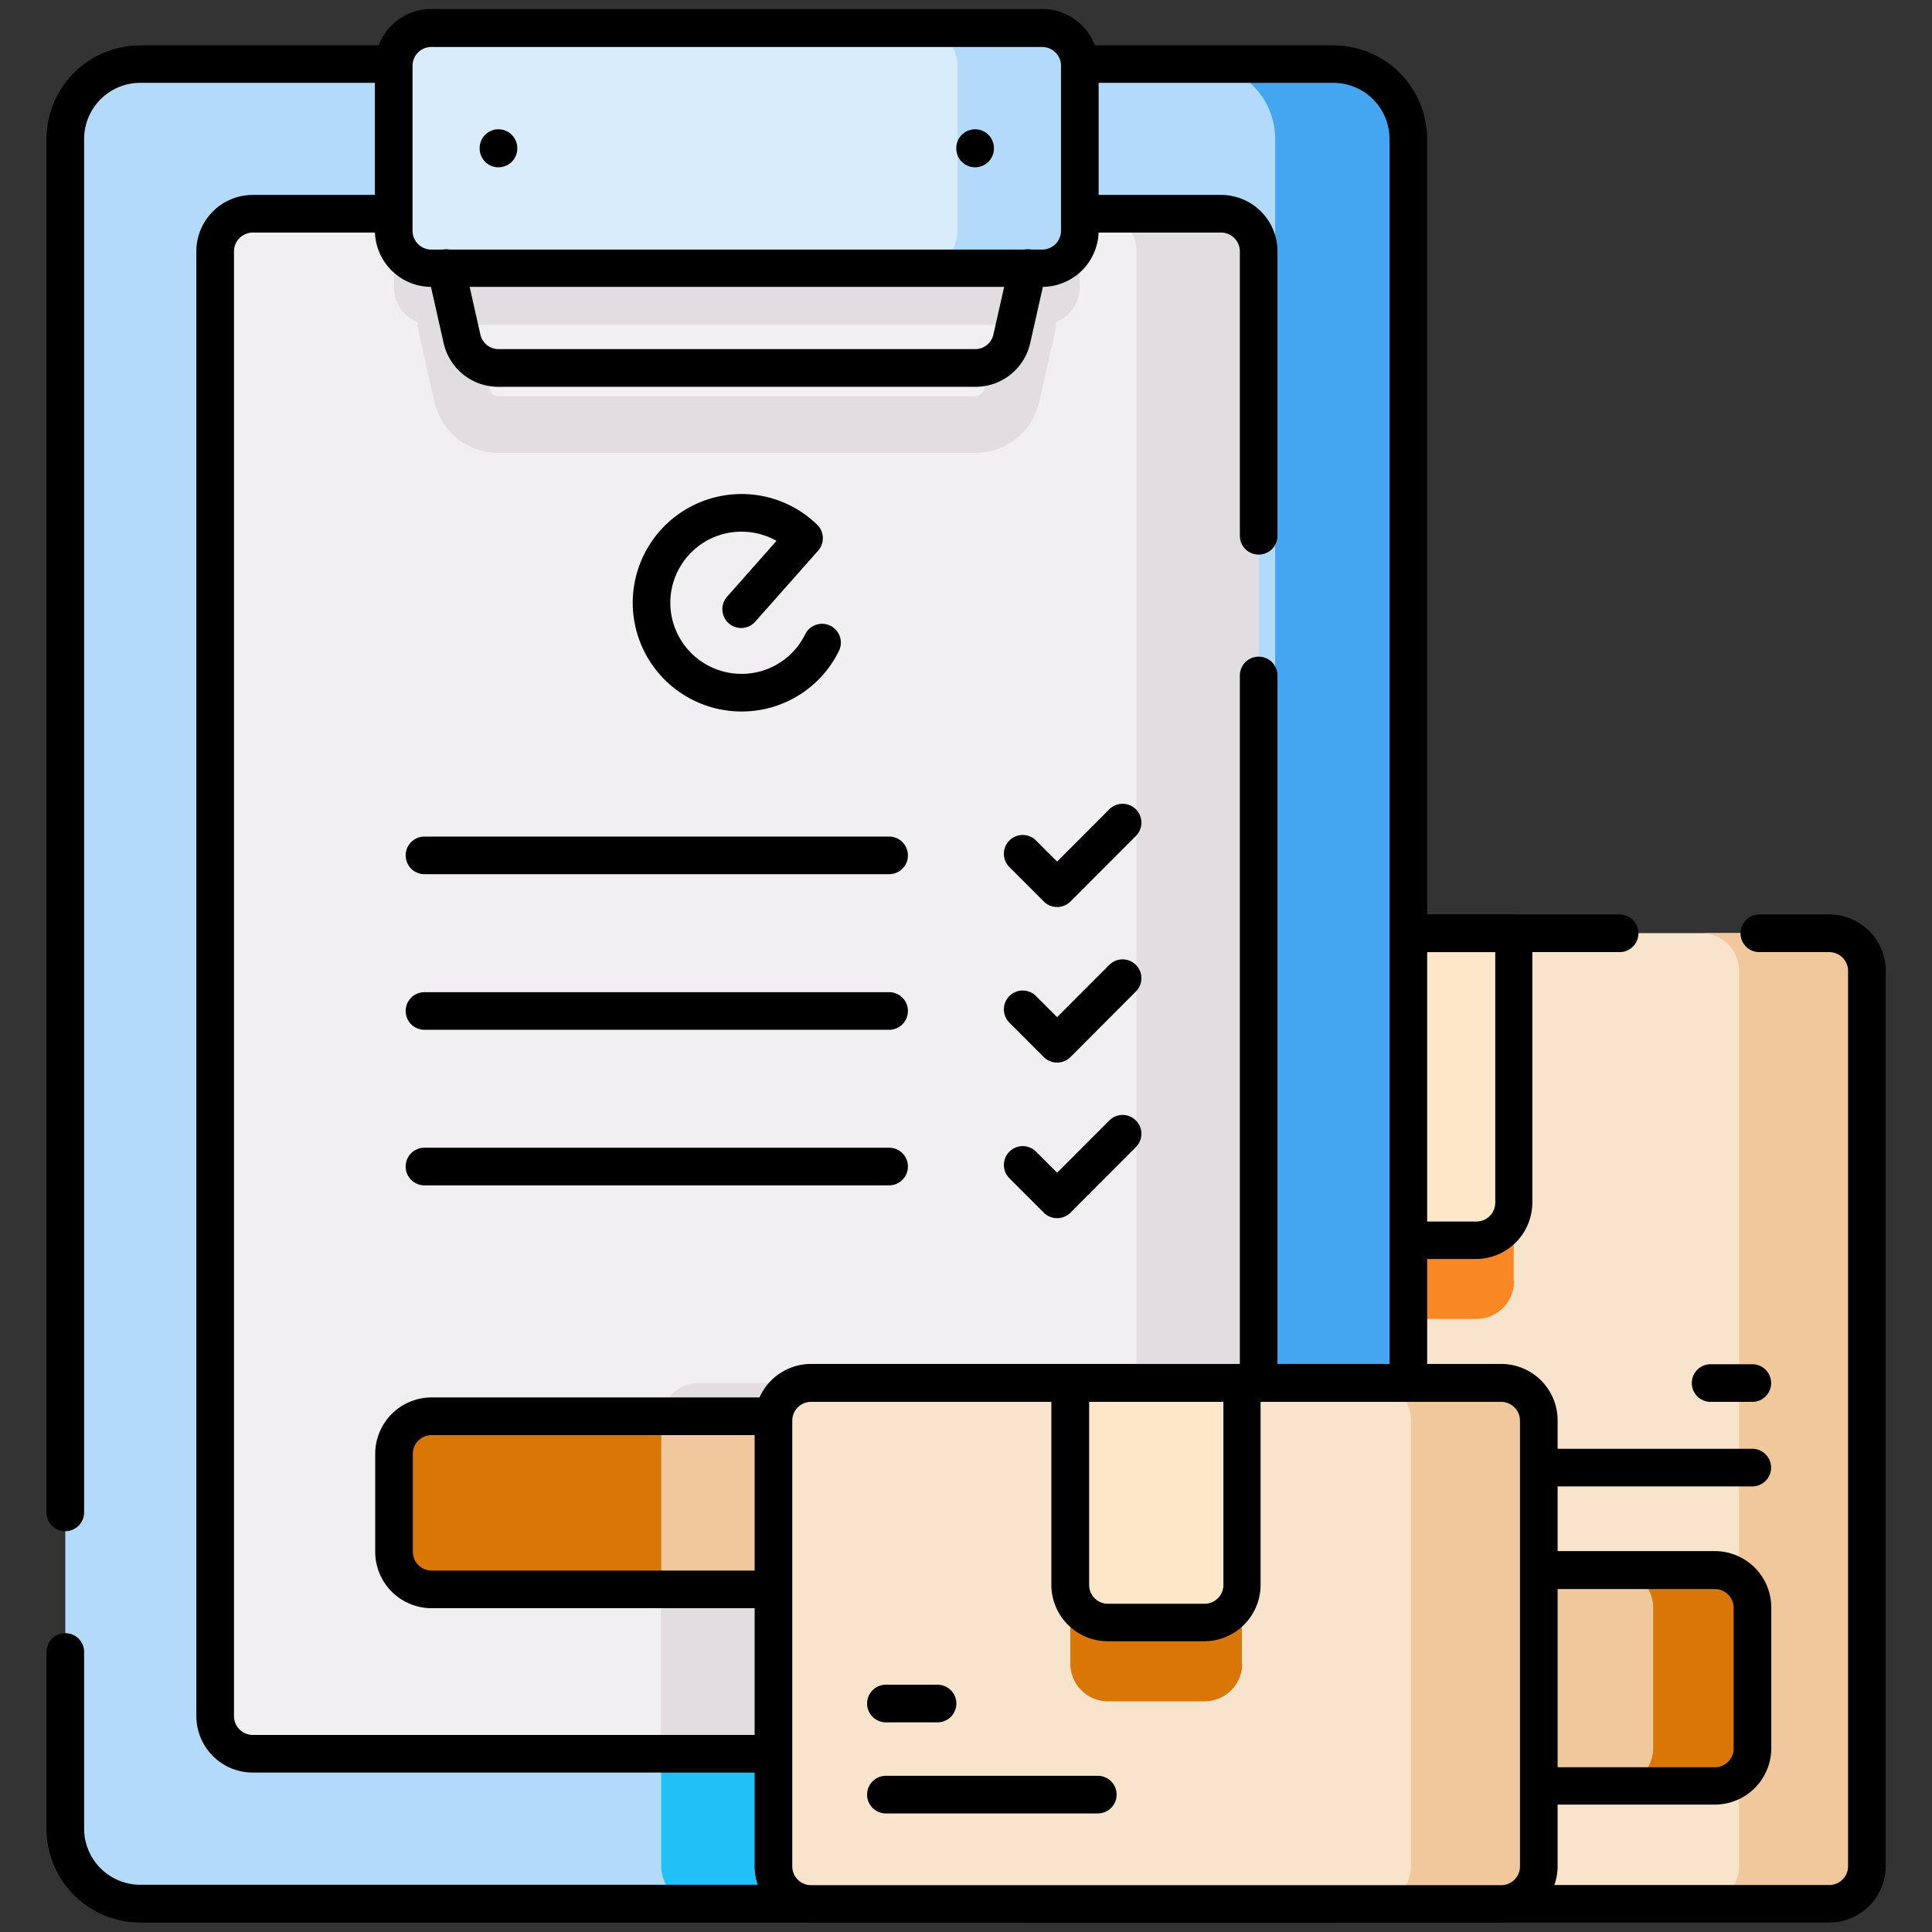 <svg xmlns="http://www.w3.org/2000/svg" xmlns:xlink="http://www.w3.org/1999/xlink" width="51.332" height="51.332" viewBox="0 0 51.332 51.332"><rect x="0" y="0" width="51.332" height="51.332" fill="#333333" stroke="none"/><defs><clipPath id="a"><path d="M0-682.665H51.332v51.332H0Z" transform="translate(0 682.665)"/></clipPath></defs><g transform="translate(0 682.665)"><g transform="translate(0 -682.665)"><g transform="translate(0 0)" clip-path="url(#a)"><g transform="translate(26.283 24.797)"><path d="M-274.493-317.1h-21.323a1,1,0,0,1-1-1V-341.89a1,1,0,0,1,1-1h21.323a1,1,0,0,1,1,1V-318.1a1,1,0,0,1-1,1" transform="translate(296.811 342.886)" fill="#f8e4cd"/></g><g transform="translate(34.167 24.797)"><path d="M-74.441-113.739v-9.248h-6.053v9.248a1,1,0,0,0,1,1h4.061a1,1,0,0,0,1-1" transform="translate(80.493 122.986)" fill="#f98824"/></g><g transform="translate(45.209 24.797)"><path d="M-12.248-12.248a1,1,0,0,0-1-1h3.393a1,1,0,0,1,1,1V11.543a1,1,0,0,1-1,1h-3.393a1,1,0,0,0,1-1" transform="translate(13.244 13.244)" fill="#f0c89b"/></g><g transform="translate(37.94 41.72)"><path d="M-93.746-70.434h-6.626a1,1,0,0,1-1-1v-3.735a1,1,0,0,1,1-1h6.626a1,1,0,0,1,1,1v3.735a1,1,0,0,1-1,1" transform="translate(101.368 76.161)" fill="#f0c89b"/></g><g transform="translate(42.928 41.719)"><path d="M-44.643-12.248v3.735a1,1,0,0,1-1,1h-2.634a1,1,0,0,0,1-1v-3.735a1,1,0,0,0-1-1h2.634a1,1,0,0,1,1,1" transform="translate(48.273 13.244)" fill="#d97706"/></g><g transform="translate(37.94 41.72)"><path d="M-93.746-69.934h-6.626a1.5,1.5,0,0,1-1.5-1.5v-3.735a1.5,1.5,0,0,1,1.5-1.5h6.626a1.5,1.5,0,0,1,1.5,1.5v3.735A1.5,1.5,0,0,1-93.746-69.934Zm-6.626-5.727a.5.5,0,0,0-.5.5v3.735a.5.5,0,0,0,.5.5h6.626a.5.5,0,0,0,.5-.5v-3.735a.5.5,0,0,0-.5-.5Z" transform="translate(101.368 76.161)"/></g><g transform="translate(34.167 24.797)"><path d="M-74.441-88.019v-7.157h-6.053v7.157a1,1,0,0,0,1,1h4.061a1,1,0,0,0,1-1" transform="translate(80.493 95.176)" fill="#fee7c9"/></g><g transform="translate(34.167 24.797)"><path d="M-75.436-86.523H-79.5a1.5,1.5,0,0,1-1.5-1.5v-7.157a.5.5,0,0,1,.5-.5h6.053a.5.5,0,0,1,.5.5v7.157A1.5,1.5,0,0,1-75.436-86.523Zm-4.557-8.152v6.657a.5.5,0,0,0,.5.5h4.061a.5.5,0,0,0,.5-.5v-6.657Z" transform="translate(80.493 95.176)"/></g><g transform="translate(26.283 24.797)"><path d="M-200.418,26.283h-21.323a1.5,1.5,0,0,1-1.5-1.5V1a1.5,1.5,0,0,1,1.5-1.5h15.753a.5.5,0,0,1,.5.5.5.5,0,0,1-.5.5h-15.753a.5.5,0,0,0-.5.5V24.787a.5.5,0,0,0,.5.5h21.323a.5.5,0,0,0,.5-.5V1a.5.5,0,0,0-.5-.5h-1.858a.5.5,0,0,1-.5-.5.5.5,0,0,1,.5-.5h1.858a1.5,1.5,0,0,1,1.5,1.5V24.787A1.5,1.5,0,0,1-200.418,26.283Z" transform="translate(222.737)"/></g><g transform="translate(41.055 38.993)"><path d="M-67.676.5h-5.5a.5.5,0,0,1-.5-.5.5.5,0,0,1,.5-.5h5.5a.5.5,0,0,1,.5.5A.5.5,0,0,1-67.676.5Z" transform="translate(73.178 0)"/></g><g transform="translate(45.45 36.747)"><path d="M-13.629.5h-1.108a.5.5,0,0,1-.5-.5.5.5,0,0,1,.5-.5h1.108a.5.5,0,0,1,.5.5A.5.5,0,0,1-13.629.5Z" transform="translate(14.737 0)"/></g><g transform="translate(1.735 1.701)"><path d="M-438.863-24.5V20.39a1.991,1.991,0,0,1-1.991,1.991h-31.7a1.992,1.992,0,0,1-1.992-1.991V-24.5a1.992,1.992,0,0,1,1.992-1.992h31.7a1.991,1.991,0,0,1,1.991,1.992" transform="translate(474.546 26.493)" fill="#b3dbf9"/></g><g transform="translate(17.567 36.747)"><path d="M-244.136,0V11.837a1.991,1.991,0,0,1-1.991,1.991H-263.08a1,1,0,0,1-.906-.992V1a1,1,0,0,1,1-1Z" transform="translate(263.986)" fill="#21c1f8"/></g><g transform="translate(31.889 1.705)"><path d="M-68-24.5V20.4a1.992,1.992,0,0,1-1.992,1.992h-3.537A1.991,1.991,0,0,0-71.536,20.4V-24.5a1.991,1.991,0,0,0-1.992-1.992h3.537A1.992,1.992,0,0,1-68-24.5" transform="translate(73.528 26.488)" fill="#44a6f1"/></g><g transform="translate(1.735 1.705)"><path d="M33.691-511.711H1.992A2.494,2.494,0,0,1-.5-514.2V-518.9a.5.5,0,0,1,.5-.5.5.5,0,0,1,.5.5v4.693a1.493,1.493,0,0,0,1.492,1.492h31.7a1.493,1.493,0,0,0,1.492-1.492v-44.892a1.493,1.493,0,0,0-1.492-1.492H1.992A1.493,1.493,0,0,0,.5-559.095v36.486a.5.5,0,0,1-.5.5.5.5,0,0,1-.5-.5v-36.486a2.494,2.494,0,0,1,2.492-2.492h31.7a2.494,2.494,0,0,1,2.492,2.492V-514.2A2.494,2.494,0,0,1,33.691-511.711Z" transform="translate(0 561.087)"/></g><g transform="translate(5.718 5.689)"><path d="M-340.883-12.244V26.673a1,1,0,0,1-1,1H-367.6a1,1,0,0,1-1-1V-12.244a1,1,0,0,1,1-1h25.724a1,1,0,0,1,1,1" transform="translate(368.599 13.24)" fill="#f2eff2"/></g><g transform="translate(10.466 5.689)"><path d="M-192.852-57.19a.243.243,0,0,1-.239.19h-12.663a.242.242,0,0,1-.238-.19l-.386-1.708h13.91Zm-15.68-4.65v1.946a1,1,0,0,0,.637.927.741.741,0,0,0,.015.234l.422,1.874a1.739,1.739,0,0,0,1.705,1.364h12.663a1.739,1.739,0,0,0,1.705-1.364l.422-1.874a.737.737,0,0,0,.015-.234,1,1,0,0,0,.637-.927V-61.84Z" transform="translate(208.533 61.84)" fill="#e1dde1"/></g><g transform="translate(17.567 36.747)"><path d="M-195.147,0V8.854a1,1,0,0,1-1,1h-14.871V1a1,1,0,0,1,1-1Z" transform="translate(211.014)" fill="#e1dde1"/></g><g transform="translate(10.466 37.626)"><path d="M-140-12.331v2.6a1,1,0,0,1-1,1h-9.378a1,1,0,0,1-1-1v-2.6a1,1,0,0,1,1-1h9.378a1,1,0,0,1,1,1" transform="translate(151.386 13.333)" fill="#d97706"/></g><g transform="translate(17.567 37.626)"><path d="M-52.665-12.331v2.6a1,1,0,0,1-1,1h-3.279v-4.486a.917.917,0,0,1,.007-.117h3.272a1,1,0,0,1,1,1" transform="translate(56.947 13.333)" fill="#f0c89b"/></g><g transform="translate(10.466 37.626)"><path d="M-127.672-56.105h-9.378a1.5,1.5,0,0,1-1.5-1.5v-2.6a1.5,1.5,0,0,1,1.5-1.5h9.378a1.5,1.5,0,0,1,1.5,1.5v2.6A1.5,1.5,0,0,1-127.672-56.105Zm-9.378-4.6a.5.5,0,0,0-.5.5v2.6a.5.5,0,0,0,.5.5h9.378a.5.5,0,0,0,.5-.5v-2.6a.5.5,0,0,0-.5-.5Z" transform="translate(138.053 61.208)"/></g><g transform="translate(29.201 5.688)"><path d="M-12.248-12.248a1,1,0,0,0-1-1h3.238a1,1,0,0,1,1,1V26.669a1,1,0,0,1-1,1h-3.238a1,1,0,0,0,1-1" transform="translate(13.244 13.244)" fill="#e1dde1"/></g><g transform="translate(5.718 5.688)"><path d="M-341.879-72.318H-367.6a1.5,1.5,0,0,1-1.5-1.5v-38.917a1.5,1.5,0,0,1,1.5-1.5h25.725a1.5,1.5,0,0,1,1.5,1.5v7.556a.5.5,0,0,1-.5.5.5.5,0,0,1-.5-.5v-7.556a.5.5,0,0,0-.5-.5H-367.6a.5.5,0,0,0-.5.5v38.917a.5.5,0,0,0,.5.5h25.725a.5.5,0,0,0,.5-.5v-27.649a.5.5,0,0,1,.5-.5.5.5,0,0,1,.5.5v27.649A1.5,1.5,0,0,1-341.879-72.318Z" transform="translate(368.599 113.726)"/></g><g transform="translate(10.466 0.752)"><path d="M-211.847-78.4h-16.229a1,1,0,0,1-1-1v-4.383a1,1,0,0,1,1-1h16.229a1,1,0,0,1,1,1v4.383a1,1,0,0,1-1,1" transform="translate(229.071 84.77)" fill="#d9ecfc"/></g><g transform="translate(24.443 0.752)"><path d="M-52.2-12.248v4.383a1,1,0,0,1-1,1h-3.248a1,1,0,0,0,1-1v-4.383a1,1,0,0,0-1-1H-53.2a1,1,0,0,1,1,1" transform="translate(56.444 13.244)" fill="#b3dbf9"/></g><g transform="translate(10.466 0.752)"><path d="M-211.847-77.9h-16.229a1.5,1.5,0,0,1-1.5-1.5v-4.383a1.5,1.5,0,0,1,1.5-1.5h16.229a1.5,1.5,0,0,1,1.5,1.5v4.383A1.5,1.5,0,0,1-211.847-77.9Zm-16.229-6.374a.5.5,0,0,0-.5.5v4.383a.5.5,0,0,0,.5.5h16.229a.5.5,0,0,0,.5-.5v-4.383a.5.5,0,0,0-.5-.5Z" transform="translate(229.071 84.77)"/></g><g transform="translate(11.851 7.126)"><path d="M-191.421,3.151h-12.663a1.488,1.488,0,0,1-1.459-1.167L-205.966.11a.5.5,0,0,1,.378-.6.5.5,0,0,1,.6.378l.422,1.874a.493.493,0,0,0,.484.387h12.663a.493.493,0,0,0,.484-.387l.423-1.874a.5.5,0,0,1,.6-.378.5.5,0,0,1,.378.6l-.422,1.874A1.487,1.487,0,0,1-191.421,3.151Z" transform="translate(205.478)"/></g><g transform="translate(20.554 36.747)"><path d="M-237.751-170.131h-18.335a1,1,0,0,1-1-1v-11.841a1,1,0,0,1,1-1h18.335a1,1,0,0,1,1,1v11.841a1,1,0,0,1-1,1" transform="translate(257.082 183.964)" fill="#f8e4cd"/></g><g transform="translate(28.438 36.747)"><path d="M-56.07-91.692v-7.455h-4.559v7.455a1,1,0,0,0,1,1h2.567a1,1,0,0,0,1-1" transform="translate(60.629 99.148)" fill="#d97706"/></g><g transform="translate(36.493 36.747)"><path d="M-53.975-12.248V-.407a1,1,0,0,1-1,1h-3.393a1,1,0,0,0,1-1V-12.248a1,1,0,0,0-1-1h3.393a1,1,0,0,1,1,1" transform="translate(58.364 13.244)" fill="#f0c89b"/></g><g transform="translate(28.438 36.747)"><path d="M-56.07-65.973v-5.364h-4.559v5.364a1,1,0,0,0,1,1h2.567a1,1,0,0,0,1-1" transform="translate(60.629 71.337)" fill="#fee7c9"/></g><g transform="translate(28.438 36.747)"><path d="M-57.066-64.477h-2.567a1.5,1.5,0,0,1-1.5-1.5v-5.364a.5.5,0,0,1,.5-.5h4.559a.5.5,0,0,1,.5.5v5.364A1.5,1.5,0,0,1-57.066-64.477Zm-3.063-6.36v4.864a.5.5,0,0,0,.5.5h2.567a.5.5,0,0,0,.5-.5v-4.864Z" transform="translate(60.629 71.337)"/></g><g transform="translate(20.554 36.747)"><path d="M-237.751-169.631h-18.335a1.5,1.5,0,0,1-1.5-1.5v-11.841a1.5,1.5,0,0,1,1.5-1.5h18.335a1.5,1.5,0,0,1,1.5,1.5v11.841A1.5,1.5,0,0,1-237.751-169.631Zm-18.335-13.833a.5.5,0,0,0-.5.5v11.841a.5.5,0,0,0,.5.5h18.335a.5.5,0,0,0,.5-.5v-11.841a.5.5,0,0,0-.5-.5Z" transform="translate(257.082 183.964)"/></g><g transform="translate(23.538 45.262)"><path d="M1.372.5H0A.5.5,0,0,1-.5,0,.5.5,0,0,1,0-.5H1.372a.5.5,0,0,1,.5.5A.5.5,0,0,1,1.372.5Z" transform="translate(0 0)"/></g><g transform="translate(23.538 47.682)"><path d="M5.63.5H0A.5.5,0,0,1-.5,0,.5.5,0,0,1,0-.5H5.63a.5.5,0,0,1,.5.5A.5.5,0,0,1,5.63.5Z" transform="translate(0 0)"/></g><g transform="translate(11.278 22.727)"><path d="M12.345.5H0A.5.5,0,0,1-.5,0,.5.5,0,0,1,0-.5H12.345a.5.5,0,0,1,.5.5A.5.5,0,0,1,12.345.5Z" transform="translate(0 0)"/></g><g transform="translate(27.173 21.856)"><path d="M.914-8.772a.5.5,0,0,1-.354-.146l-.914-.915a.5.5,0,0,1,0-.707.5.5,0,0,1,.707,0l.561.561L2.3-11.368a.5.5,0,0,1,.707,0,.5.5,0,0,1,0,.707L1.268-8.918A.5.5,0,0,1,.914-8.772Z" transform="translate(0 11.015)"/></g><g transform="translate(11.278 26.861)"><path d="M12.345.5H0A.5.5,0,0,1-.5,0,.5.5,0,0,1,0-.5H12.345a.5.5,0,0,1,.5.5A.5.5,0,0,1,12.345.5Z" transform="translate(0 0)"/></g><g transform="translate(27.173 25.989)"><path d="M.914-8.772a.5.5,0,0,1-.354-.146l-.914-.915a.5.5,0,0,1,0-.707.5.5,0,0,1,.707,0l.561.561L2.3-11.368a.5.5,0,0,1,.707,0,.5.5,0,0,1,0,.707L1.268-8.918A.5.5,0,0,1,.914-8.772Z" transform="translate(0 11.015)"/></g><g transform="translate(11.278 30.994)"><path d="M12.345.5H0A.5.5,0,0,1-.5,0,.5.5,0,0,1,0-.5H12.345a.5.5,0,0,1,.5.5A.5.5,0,0,1,12.345.5Z" transform="translate(0 0)"/></g><g transform="translate(27.173 30.123)"><path d="M.914-8.772a.5.5,0,0,1-.354-.146l-.914-.915a.5.5,0,0,1,0-.707.5.5,0,0,1,.707,0l.561.561L2.3-11.368a.5.5,0,0,1,.707,0,.5.5,0,0,1,0,.707L1.268-8.918A.5.5,0,0,1,.914-8.772Z" transform="translate(0 11.015)"/></g><g transform="translate(17.311 13.626)"><path d="M-57.864-40.571a2.892,2.892,0,0,1-2.889-2.889,2.892,2.892,0,0,1,2.889-2.889,2.874,2.874,0,0,1,2.011.815.5.5,0,0,1,.026.69l-1.67,1.886a.5.5,0,0,1-.706.043.5.5,0,0,1-.043-.706l1.313-1.483a1.88,1.88,0,0,0-.932-.245,1.891,1.891,0,0,0-1.889,1.889,1.891,1.891,0,0,0,1.889,1.889,1.879,1.879,0,0,0,1.694-1.052.5.5,0,0,1,.67-.226.5.5,0,0,1,.226.67A2.873,2.873,0,0,1-57.864-40.571Z" transform="translate(60.253 45.849)"/></g><g transform="translate(13.244 3.934)"><path d="M0,.372a.5.5,0,0,1-.5-.5v-.01a.5.5,0,0,1,.5-.5.5.5,0,0,1,.5.5v.01A.5.5,0,0,1,0,.372Z" transform="translate(0 0.139)"/></g><g transform="translate(25.908 3.934)"><path d="M0,.372a.5.5,0,0,1-.5-.5v-.01a.5.5,0,0,1,.5-.5.5.5,0,0,1,.5.5v.01A.5.5,0,0,1,0,.372Z" transform="translate(0 0.139)"/></g></g></g></g></svg>